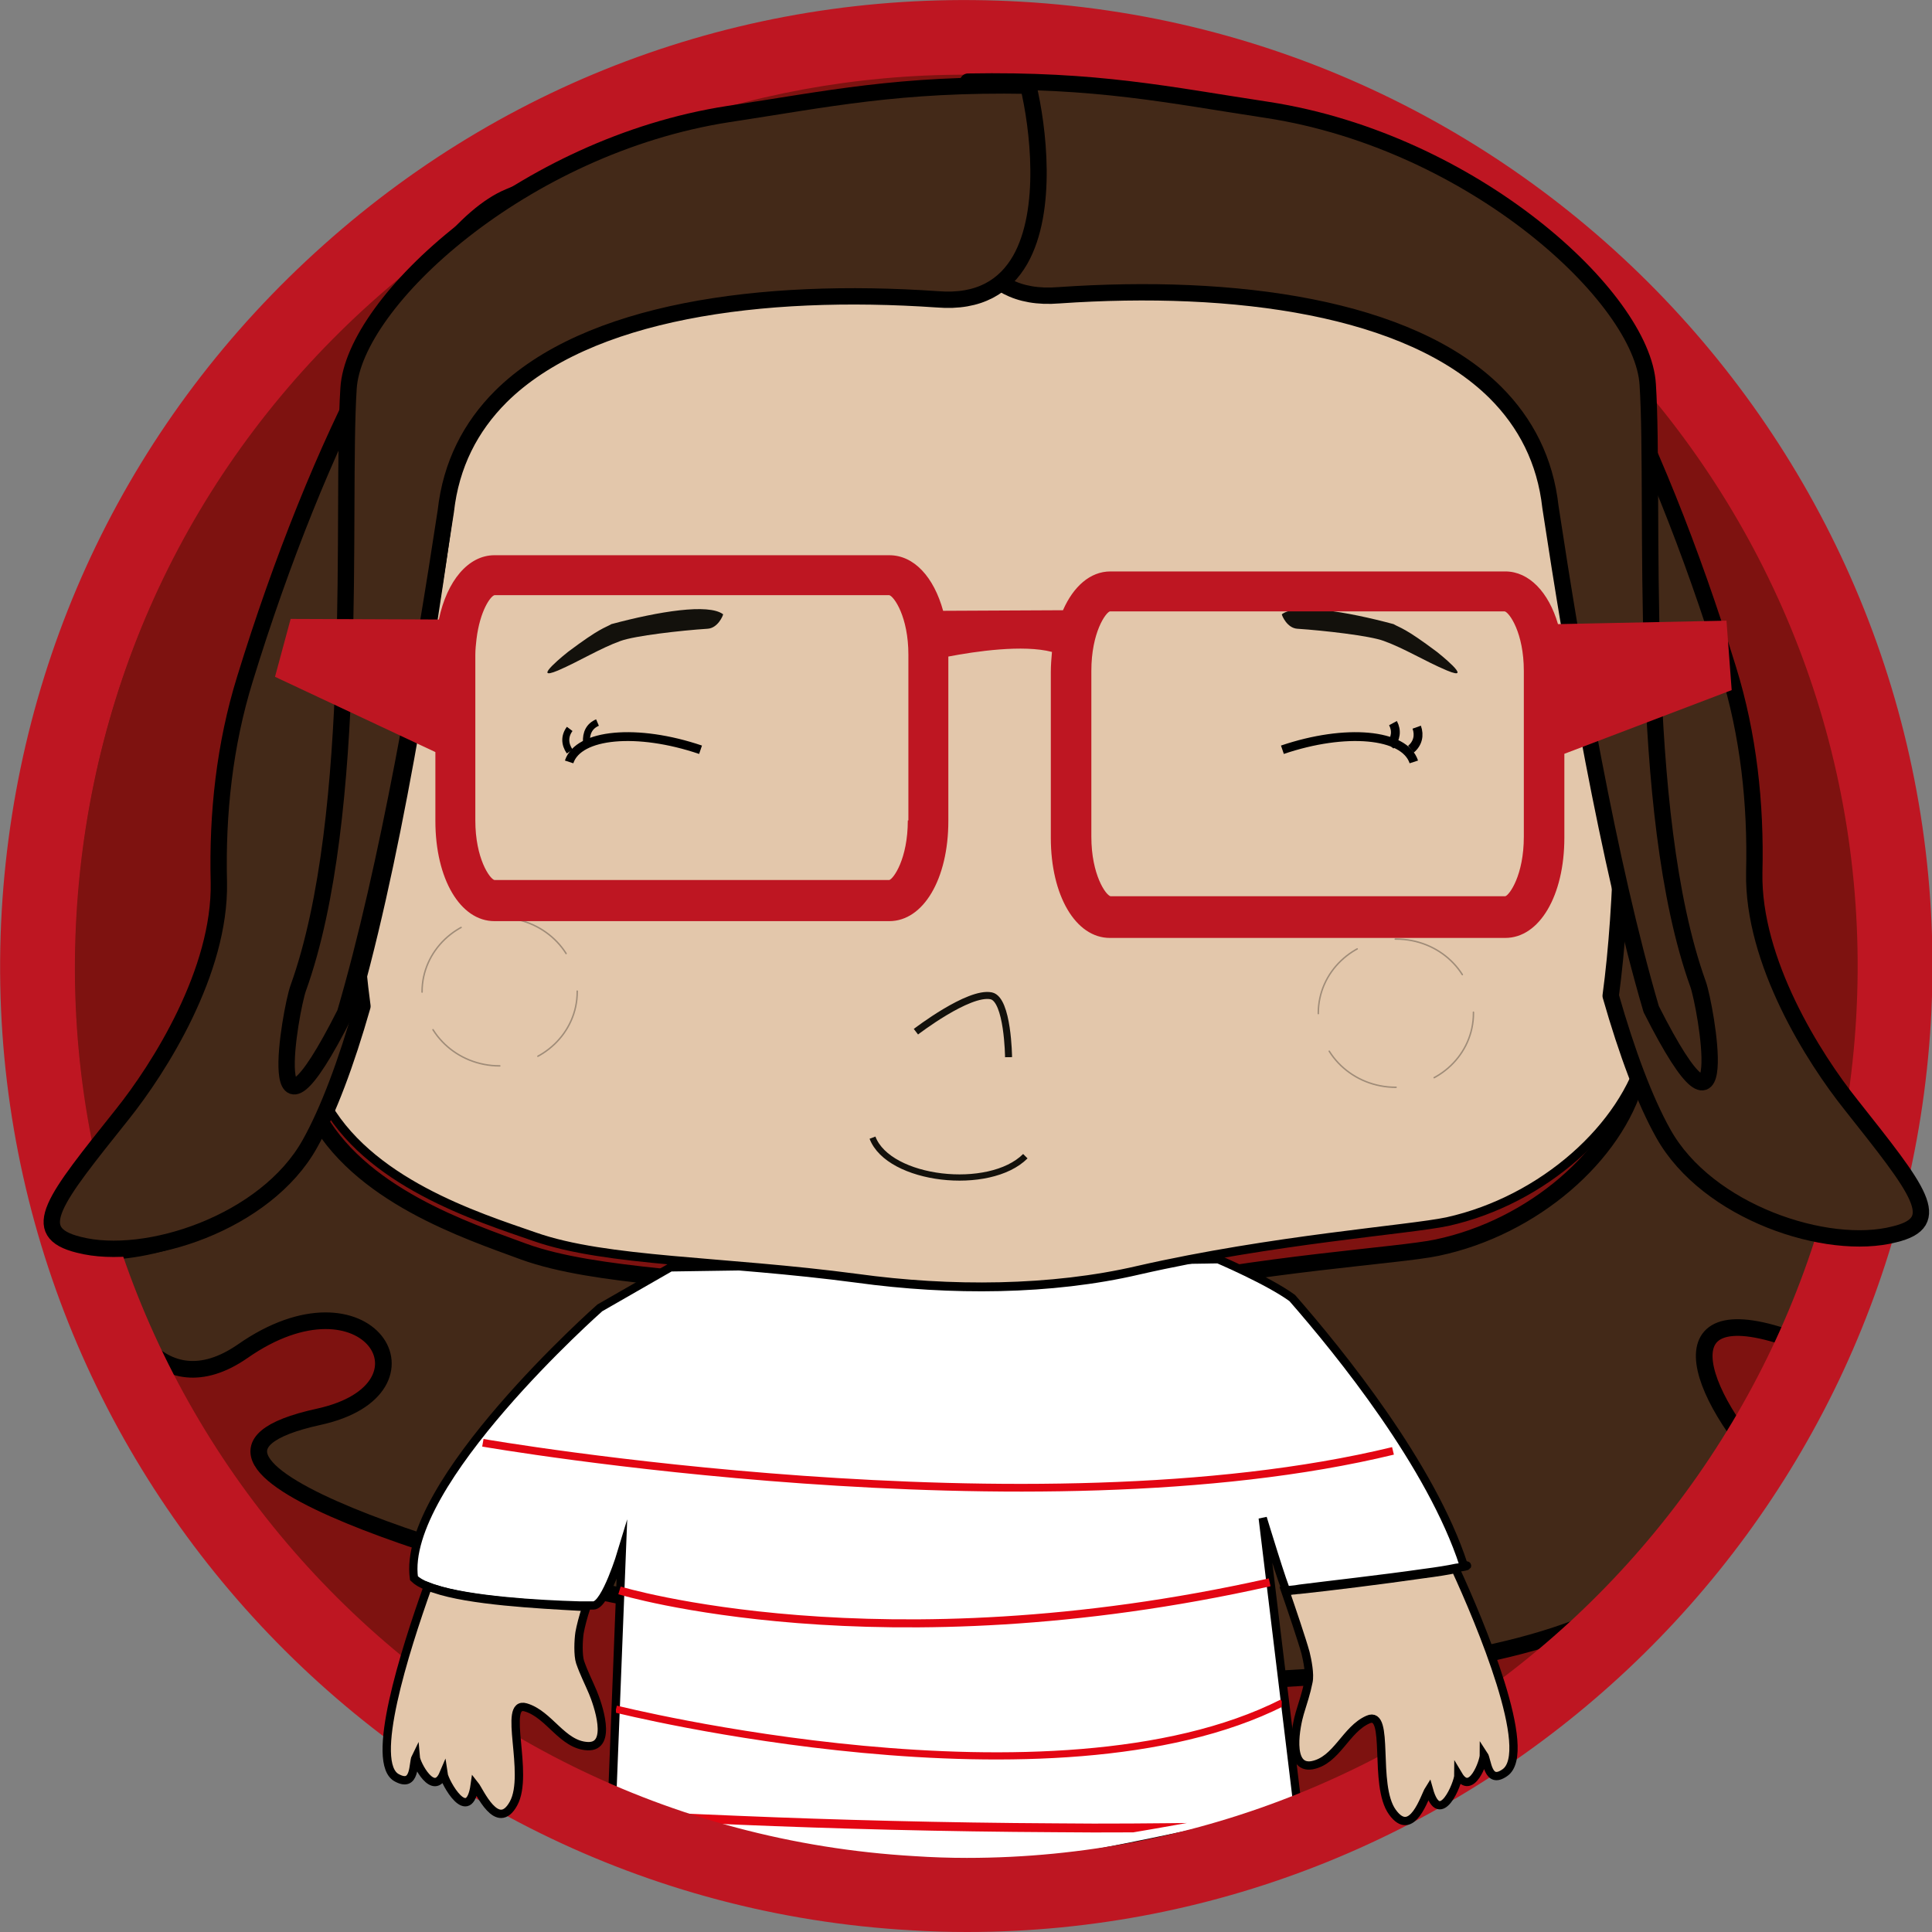 <?xml version="1.0" encoding="utf-8"?>
<!-- Generator: Adobe Illustrator 25.0.1, SVG Export Plug-In . SVG Version: 6.00 Build 0)  -->
<svg version="1.0" id="Camada_1" xmlns="http://www.w3.org/2000/svg" xmlns:xlink="http://www.w3.org/1999/xlink" x="0px" y="0px"
	 viewBox="0 0 333.7 333.7" style="enable-background:new 0 0 333.7 333.7;" xml:space="preserve">
<rect x="0" y="0" width="333.7" height="333.7" fill="#808080" stroke="none"/>
<style type="text/css">
	.st0{fill:#7E1210;}
	.st1{clip-path:url(#SVGID_2_);fill:#432918;stroke:#000000;stroke-width:2.877;stroke-miterlimit:10;}
	.st2{clip-path:url(#SVGID_2_);fill:#FFFFFF;stroke:#000000;stroke-width:1.43;stroke-linecap:round;stroke-miterlimit:10;}
	.st3{fill:#E3C7AB;stroke:#000000;stroke-width:1.528;stroke-linecap:round;stroke-miterlimit:10;}
	.st4{clip-path:url(#SVGID_4_);fill:none;stroke:#E30613;stroke-width:1.332;stroke-miterlimit:10;}
	.st5{clip-path:url(#SVGID_4_);fill:none;stroke:#E30613;stroke-width:1.386;stroke-miterlimit:10;}
	.st6{clip-path:url(#SVGID_4_);fill:none;stroke:#E30613;stroke-width:1.239;stroke-miterlimit:10;}
	.st7{clip-path:url(#SVGID_4_);fill:none;stroke:#E30613;stroke-width:1.532;stroke-miterlimit:10;}
	.st8{display:none;}
	.st9{display:inline;fill:#13110C;}
	.st10{display:inline;}
	.st11{fill:none;stroke:#000000;stroke-width:1.528;stroke-miterlimit:10;}
	.st12{display:inline;fill:none;stroke:#000000;stroke-width:1.528;stroke-miterlimit:10;}
	.st13{fill:none;stroke:#000000;stroke-width:1.21;stroke-miterlimit:10;}
	.st14{fill:none;stroke:#13110C;stroke-width:1.21;stroke-miterlimit:10;}
	.st15{fill:#13110C;}
	.st16{fill:none;stroke:#13110C;stroke-width:1.077;stroke-miterlimit:10;}
	.st17{opacity:0.3;}
	
		.st18{fill:none;stroke:#000000;stroke-width:0.25;stroke-linecap:round;stroke-linejoin:round;stroke-dasharray:13.7,6.85,13.7,6.85;}
	
		.st19{fill:none;stroke:#000000;stroke-width:0.25;stroke-linecap:round;stroke-linejoin:round;stroke-dasharray:13.701,6.851,13.701,6.851;}
	.st20{fill:#BE1622;}
	.st21{fill:#432918;stroke:#000000;stroke-width:2.824;stroke-linecap:round;stroke-linejoin:round;stroke-miterlimit:10;}
	.st22{fill:#E3C7AB;stroke:#000000;stroke-width:1.442;stroke-linecap:round;stroke-miterlimit:10;}
	.st23{fill:#E3C7AB;stroke:#000000;stroke-width:1.43;stroke-linecap:round;stroke-miterlimit:10;}
	.st24{fill:#DADADA;}
	.st25{fill:#D9D9D9;}
	.st26{fill:#DEDEDE;}
	.st27{fill:#D8D8D8;}
	.st28{fill:#DDDDDD;}
	.st29{fill:#E0E0E0;}
	.st30{fill:#DCDCDC;}
	.st31{fill:#DBDCDC;}
	.st32{fill:#D7D8D7;}
	.st33{fill:#9B9A9A;}
	.st34{fill:#979797;}
	.st35{fill:#959595;}
	.st36{fill:#9D9D9D;}
	.st37{fill:#A1A1A1;}
	.st38{fill:#9F9F9F;}
	.st39{fill:#A2A2A1;}
	.st40{fill:#9A9A9A;}
	.st41{fill:#999999;}
	.st42{fill:#8F8F8F;}
	.st43{fill:#A8A8A7;}
</style>
<ellipse transform="matrix(5.754920e-02 -0.998 0.998 5.754920e-02 -8.903 324.362)" class="st0" cx="167.3" cy="166.9" rx="155.2" ry="154.5"/>
<g>
	<defs>
		<circle id="SVGID_1_" cx="163.9" cy="160" r="162"/>
	</defs>
	<clipPath id="SVGID_2_">
		<use xlink:href="#SVGID_1_"  style="overflow:visible;"/>
	</clipPath>
	<path class="st1" d="M335.7,214.4c-0.5,0-1,0-1.5-0.1c-11.6,2.9-32.3-3.8-39.9-17.4c-3.2-5.7-6.2-14-9.1-23.8
		c-0.7,5-1.5,9.5-2.6,13.4c-3.6,13-17.7,25.5-34.4,29c-6.6,1.4-30.2,2.7-53.5,7.8c-15,3.3-32.5,3.2-48.5,0.8
		c-23.2-3.4-43.2-3.4-55.7-7.9c-9.7-3.6-28.8-9.8-36.2-24.3c-1,2.3-2,4.4-3,6.2c-6,10.8-20.2,17.3-31.7,18
		c-0.7,11.3,8,27.2,22.3,17.3c21.6-15.1,35,6.5,13.2,11.3c-36.6,8,33.8,27.3,50.4,30.6c15.9,3.1,11.4,7.2,35.8,11.3
		c24.4,4.1,101.7,8.8,135.9-7.5c34.2-16.3,36.3-14.9,24.5-29.6C290,234.5,289.3,219.9,322,237C331.2,241.8,346.4,221.3,335.7,214.4z
		"/>
	<path class="st2" d="M252.8,270.3c-5.6-17.2-21.3-36.6-29.6-46.1c-4.1-3-12.8-6.7-12.8-6.7l-94.6,1.4l-12.2,7
		c0,0-34.4,30.4-32.1,46.7c0.5,0.5,1.3,1,2.4,1.4c0.3,0.1,0.7,0.3,1.1,0.4c6.2,2,17.9,2.7,25,2.9c0.4,0,0.8,0,1.2,0
		c0.4,0,0.9,0,1.3,0c2.1,0,4.9-9.3,4.9-9.3l-1.8,46c0,0,41.6,10,56.8,9.8c15.4-0.1,61.8-11.2,61.8-11.2l-6.1-50.4
		c0,0,3.8,12.5,4.1,12.5c0.5-0.1,1.3-0.1,2.3-0.3c4.7-0.6,14.5-1.7,21.4-2.7c2.3-0.3,4.2-0.6,5.6-0.9
		C253.3,270.6,254,270.4,252.8,270.3z"/>
</g>
<path class="st3" d="M258.3,62.2c-15.1-14.7-45.2-18.4-75.6-15.9c-7.3,0.6-11.7-2.2-14.4-6.7c-3.7,5.6-9.2,9.4-17.4,8.9
	c-41.1-2.4-69.9,5.6-72.9,36.7c-0.7,4.9-1.4,10.1-2.2,15.4c-4.7,31.3-11.6,68.9-20,89.2c7.5,14.4,26.7,20.4,36.5,23.8
	c12.5,4.4,32.5,4.1,55.8,7.2c16,2.2,33.5,2.1,48.5-1.4c23.2-5.3,46.8-7,53.4-8.4c16.6-3.7,30.6-16.4,34-29.4c1-3.9,1.8-8.4,2.4-13.4
	c-7.7-25.2-14.2-60.2-18.5-86.5C267.1,73.8,263.6,67.3,258.3,62.2z"/>
<g>
	<defs>
		<path id="SVGID_3_" d="M103.6,225.2c0,0-34.4,30.4-32.1,46.7c4.7,4.8,34.3,4.9,34.3,4.9l1.1,35c-2.3-0.2,28.5,8.6,47.5,9.4
			c16.9,0.7,66.8-9.4,66.8-9.4l0.4-37.5c0,0,36.7-4.2,31.1-4.7c-7.8-23.9-32.9-47.9-32.9-47.9l-104.1-3.5L103.6,225.2z"/>
	</defs>
	<clipPath id="SVGID_4_">
		<use xlink:href="#SVGID_3_"  style="overflow:visible;"/>
	</clipPath>
	<path class="st4" d="M83.4,249.2c0,0,94.9,16.5,157.2,1.4"/>
	<path class="st5" d="M107,274.7c0,0,44.9,13.7,112.3-1.4"/>
	<path class="st6" d="M106.4,295.2c0,0,75.5,18.9,115.1-1.1"/>
	<path class="st7" d="M62.9,310.6c0,0,27.1,2.3,64.6,3.8c16.7,0.7,35.5,1.2,54.9,1.3c8.6,0.1,17.3,0,26.1-0.1
		c16.4-0.2,31.9-0.8,46.6-1.8c16.8-1.2,32.6-2.9,46.4-5.5"/>
	<path class="st7" d="M208.5,315.6"/>
</g>
<g>
	<g id="tata_olhos_abertos_3_" class="st8">
		<path class="st9" d="M222.1,132.5c0-3.6,3.1-6.6,6.9-6.6c3.8,0,6.9,2.9,6.9,6.6c0,3.6-3.1,6.6-6.9,6.6
			C225.2,139,222.1,136.1,222.1,132.5z"/>
		<g class="st10">
			<path class="st11" d="M100.4,128.4c-1.5,0.3-2.8-0.2-3.5-1.5"/>
			<path class="st11" d="M99,131.8c-1.4,0.5-2.8,0.2-3.7-1"/>
		</g>
		<path class="st12" d="M234.2,129.4c1.5,0.3,2.8-0.2,3.5-1.5"/>
		<path class="st12" d="M235.5,132.8c1.4,0.5,2.8,0.2,3.7-1"/>
		<path class="st9" d="M98.4,132.5c0-3.6,3.1-6.6,6.9-6.6c3.8,0,6.9,2.9,6.9,6.6c0,3.6-3.1,6.6-6.9,6.6
			C101.5,139,98.4,136.1,98.4,132.5z"/>
	</g>
	<g id="tata_olhos_fechados_3_">
		<path class="st11" d="M98.3,131.6c1.6-4.9,11.8-5.8,22.7-2.1"/>
		<g>
			<path class="st11" d="M244.2,131.6c-1.6-4.9-11.8-5.8-22.7-2.1"/>
			<g>
				<path class="st11" d="M240.1,128.8c1-1.2,1.2-2.6,0.5-3.9"/>
				<path class="st11" d="M243.7,129.4c1.2-1,1.5-2.4,1-3.8"/>
			</g>
		</g>
		<g>
			<path class="st13" d="M101.3,128.2c-0.1-1.6,0.5-2.8,1.9-3.4"/>
			<path class="st13" d="M98.4,129.8c-0.9-1.3-0.9-2.7,0-3.9"/>
		</g>
	</g>
	<path class="st14" d="M158.2,178.2c0,0,9.1-7,13-6.2c2.9,0.6,3,10.6,3,10.6"/>
	<path id="sobramc_d_6_" class="st15" d="M239,110.7c3.6,1.3,7.1,3.5,10.9,5.1c5,2.1-1.7-3.2-1.7-3.2c-5.6-4.2-6.3-4.1-7.5-4.8
		c-8.2-2.2-16.8-3.6-19.3-1.7c0,0.2,0.9,2.4,2.7,2.5C228.6,108.9,236.6,109.8,239,110.7z"/>
	<path id="sobramc_d_5_" class="st15" d="M107.2,110.7c-3.6,1.3-7.1,3.5-10.8,5.1c-5,2.1,1.7-3.2,1.7-3.2c5.6-4.2,6.3-4.1,7.5-4.8
		c8.2-2.2,16.8-3.6,19.3-1.7c0,0.2-0.9,2.4-2.7,2.5C117.6,108.9,109.7,109.8,107.2,110.7z"/>
	<path class="st16" d="M150.7,196.5c2.8,7.4,20.2,9.4,26.4,3.2"/>
	<g>
		<g class="st17">
			<path class="st18" d="M254.5,175c0,7.1-6,12.8-13.4,12.8c-7.4,0-13.4-5.7-13.4-12.8c0-7.1,6-12.8,13.4-12.8
				C248.6,162.2,254.5,167.9,254.5,175z"/>
		</g>
		<g class="st17">
			<ellipse class="st19" cx="86.3" cy="171.3" rx="13.4" ry="12.8"/>
		</g>
	</g>
</g>
<g>
	<path class="st20" d="M167,333.7c-3.2,0-6.5-0.1-9.7-0.3C65.4,328.2-5,249.1,0.3,157.3c2.6-44.5,22.3-85.3,55.6-115
		C89.1,12.6,132-2.3,176.5,0.3c91.9,5.3,162.3,84.3,157,176.2C328.3,265.1,254.6,333.7,167,333.7z M166.7,12.9
		c-37.8,0-73.8,13.7-102.2,39c-30.7,27.4-48.9,65-51.3,106.1C8.2,242.8,73.2,315.7,158,320.6c3,0.2,6,0.3,9,0.3
		c80.9,0,148.9-63.4,153.6-145.1C325.5,91,260.5,18,175.7,13.1C172.7,13,169.7,12.9,166.7,12.9z"/>
</g>
<g>
	<path class="st21" d="M319.7,190.8c-6.4-8-17-24.7-16.7-40.1c0.3-11.9-1-23.8-4.5-35.1c-12.6-41-31-77.2-45.6-83.3
		C211.2,14.7,276.7,49,277.6,64c1.4,22.7,5,75.5,0.6,108c0,0,0,0,0,0c2.8,9.8,5.9,18.1,9.1,23.8c7.6,13.6,28.3,20.4,39.9,17.4
		C336,211.1,331.4,205.6,319.7,190.8z"/>
	<path class="st21" d="M284.6,66.4c-0.9-15-30.1-41.9-65.6-47.4c-17.2-2.6-29.4-5.3-51.8-4.9c-1.7,7.1-3.5,21.5,1.4,30.1
		c2.6,4.5,7,7.4,14.3,6.8c30.4-2.1,60.5,2,75.4,16.8c5.2,5.2,8.6,11.7,9.5,19.8c4,26.3,10,61.5,17.4,86.7c0,0,0,0,0,0
		c14.7,29.1,9.4-0.7,8.1-4.3C282.5,140,285.9,86.7,284.6,66.4z"/>
	<path class="st21" d="M21.1,192.5c6.4-8,17-24.7,16.7-40.1c-0.3-11.9,1-23.8,4.5-35.1c12.6-41,31-77.2,45.6-83.3
		c41.7-17.5-23.8,16.8-24.7,31.8c-1.4,22.7-5,75.5-0.6,108c0,0,0,0,0,0c-2.8,9.8-5.9,18.1-9.1,23.8c-7.6,13.6-28.3,20.4-39.9,17.4
		C4.7,212.8,9.3,207.3,21.1,192.5z"/>
	<path class="st21" d="M60.2,67.1c0.9-15,30.1-41.9,65.6-47.4c17.2-2.6,29.4-5.3,51.8-4.9c1.7,7.1,3.5,21.5-1.4,30.1
		c-2.6,4.5-7,7.4-14.3,6.8c-30.4-2.1-60.5,2-75.4,16.8c-5.2,5.2-8.6,11.7-9.5,19.8c-4,26.3-10,61.5-17.4,86.7c0,0,0,0,0,0
		c-14.7,29.1-9.4-0.7-8.1-4.3C62.3,140.7,58.9,87.4,60.2,67.1z"/>
	<path class="st20" d="M299.1,119.2l-0.9-12l-29.1,0.6c-1.6-5.5-5-9.1-9.1-9.1h-68.2c-3.5,0-6.4,2.6-8.2,6.7l-20.7,0.1
		c-1.6-5.8-5-9.6-9.3-9.6H85.4c-4.5,0-8.2,4.4-9.6,11.1l-25.6-0.1l-2.7,10l27.7,13v11.9c0,10,4.3,17.3,10.2,17.3h68.2
		c5.9,0,10.2-7.3,10.2-17.3v-28.4c4.7-0.9,12.9-2.1,17.9-0.8c-0.1,1.1-0.2,2.3-0.2,3.5v28.6c0,10,4.3,17.3,10.2,17.3H260
		c5.9,0,10.2-7.3,10.2-17.3v-14.5L299.1,119.2z M156.8,141.7c0,6.7-2.5,10.1-3.2,10.3l-68.2,0c-0.8-0.2-3.3-3.7-3.3-10.3v-28.6
		c0-0.9,0.1-1.8,0.2-2.7c0.6-4.9,2.4-7.4,3.1-7.6l68.2,0c0.8,0.2,3.3,3.7,3.3,10.3V141.7z M263.2,144.5c0,6.7-2.5,10.1-3.2,10.3
		l-68.2,0c-0.8-0.2-3.3-3.7-3.3-10.3v-28.6c0-6.7,2.5-10.1,3.2-10.3l68.2,0c0.8,0.2,3.3,3.7,3.3,10.3V144.5z"/>
</g>
<path class="st22" d="M75,274.4c-0.4-0.1-0.8-0.3-1.1-0.4c-4,11.2-10.2,30.7-5.3,33.1c3.2,1.7,2.7-2.6,3.2-3.6
	c0.1,1.2,3.1,6.9,4.8,2.9c0.2,1.4,4.4,9,5.4,1.9c0.8,1,3.9,8.3,6.7,3.2c2.8-5.1-2-17.8,2.1-16.6c4.1,1.2,6.3,6.5,10.7,6.7
	c4.4,0.2,1.7-7.4,0.9-9.3c-0.8-1.9-1.5-3.2-2.2-5.2c-0.4-1.2-0.3-3.8-0.1-5.1c0.2-1.1,0.6-2.7,1.2-4.5c-0.4,0-0.8,0-1.2,0
	C92.9,277.1,81.1,276.5,75,274.4z"/>
<path class="st23" d="M251.4,271c-1.3,0.3-3.3,0.6-5.6,0.9c-6.9,1-16.6,2.2-21.4,2.7c-0.4,0-0.7,0.1-1.1,0.1c-0.5,0.1-1,0.1-1.3,0.1
	c1.1,3.2,2.9,8.5,3.5,10.7c0.3,1.2,0.8,3.7,0.5,5c-0.4,2-0.9,3.4-1.5,5.4c-0.6,2-2.2,9.7,2.1,9c4.3-0.8,5.8-6.2,9.7-7.9
	c3.9-1.7,0.8,11.3,4.2,16c3.4,4.7,5.6-2.8,6.3-3.9c1.9,6.8,5.1-1.2,5.1-2.5c2.2,3.7,4.4-2.3,4.4-3.5c0.6,0.9,0.6,5.2,3.6,3.1
	C265.1,302.7,255.6,280.1,251.4,271z"/>
<g>
	<path class="st24" d="M1235.7,227.6c0,24,0,48,0,72c-1.5,2.1-3.5,1.5-5.3,1.5c-41,0-82-0.7-123,0.2c-54.2,1.2-108.3-0.1-162.5,1
		c-33.4,0.7-66.7,0-100.1,0.9c-62.5,1.8-124.9,0.3-187.4,1c-5,0.1-10.1-0.6-15.1,0.7c-1.2,0.3-2.5,0-3.5-1.3c0-24.3,0-48.6,0-73
		c1.5-2,3.5-1.5,5.3-1.5c16,0,31.9,0,47.9,0c0.7,0,1.4,0,2.1,0c3.5,0,7,0,10.6,0c33.3,0,66.6,0,100,0c18.1,0,36.2,0.2,54.3-0.2
		c10-0.2,20,0.9,30-0.6c5.3-0.8,10.8-0.3,16.3-0.3c32.7,0,65.4-0.2,98.1,0.1c10.8,0.1,21.6-1.2,32.4-1.2c39.2,0.2,78.5,0.2,117.7,0
		c10.2-0.1,20.3-1.1,30.5-0.9c15.6,0.2,31.3,0,46.9,0C1232.5,226.1,1234.4,225.6,1235.7,227.6z"/>
	<path class="st25" d="M638.9,376.5c0-23.7,0-47.3,0-71c3.4-2.1,7.1-1.4,10.6-1.4c56.8-0.3,113.6,0.5,170.4-0.4
		c34.3-0.6,68.6,0.2,102.8-0.9c46.1-1.4,92.2,0,138.2-1c11.4-0.2,22.8-0.2,34.2-0.6c20.4-0.8,40.7-0.2,61.1-0.2
		c24.9,0,49.7,0,74.6,0c1.7,0,3.5-0.5,4.9,1.5c0,23.7,0,47.3,0,71c-1.8,2.2-4,1.5-6.1,1.5c-67.1,0.1-134.2-0.4-201.4,0.2
		c-37.4,0.4-74.7,0.1-112.1,1c-33.8,0.8-67.7,0.4-101.5,0.9c-6.5,0.1-13.1,0.7-19.6,0.7c-12.8,0-25.5,0.2-38.3,0.2
		c-19.3,0-38.5-0.1-57.8,0c-13.9,0.1-27.7,0-41.6,0c-4.9,0-9.8,1.8-14.8,0.2C641.3,377.9,639.9,377.9,638.9,376.5z"/>
	<path class="st26" d="M638.9,79.7c0-23.3,0-46.6,0-70c1.1-1.7,2.7-1.5,4.2-1.5c12.4,0.1,24.8-0.1,37.2-0.2
		c6.8-0.1,13.6-0.2,20.4-0.3c11-0.2,22-0.3,33,0c10,0.3,20.1-0.7,30.1-0.4c13.7,0.5,27.5,0.1,41.2,0.1c19.9-0.1,39.7-0.1,59.6-0.2
		c42.7-0.1,85.5,0,128.2,0c19,0,38,0,57,0c6-0.4,12,0.8,18-0.7c0.7-0.2,1.4-0.3,2.1-0.3c25.5,2.1,51.1,0.5,76.6,0.9
		c7,0.1,14.1,0.7,21-0.2c9.8-1.2,19.5-0.4,29.3-0.6c11.5-0.2,23-0.2,34.6-0.1c1.6,0,3.3-0.4,4.5,1.5c0,23.3,0,46.6,0,70
		c-1,1.5-2.4,1.5-3.8,1.5c-10.4,0.4-20.9,0.3-31.3,0.5c-37,0.8-74,0.3-111,0.5c-7.4,0-14.9,0.1-22.3-0.1c-3.9-0.1-7.6,1.5-11.5,1
		c-3-0.9-6-1.6-9-0.2c-0.7,0.1-1.4,0.2-2.1,0.2c-102.5,0-205,0-307.5,0.1c-12.4,0-24.8,0.1-37.2,0.2c-16.2,0.2-32.5,0.5-48.7,0.2
		c-1.9,0-3.7,0.2-5.6,0.4C643.3,82.4,640.8,82.6,638.9,79.7z"/>
	<path class="st27" d="M1235.7,375.5c0,23.7,0,47.3,0,71c-1.4,2-3.2,1.5-4.9,1.5c-28.2,0-56.4,0-84.6,0c-16.6,0-33.3-0.5-49.9,0.1
		c-49.6,1.7-99.2,0.4-148.8,1c-8.5,0.1-17.1-0.5-25.6,0.1c-12.6,0.9-25.3,0.5-37.9,0.8c-2.4,0-4.7,0-7.1,0c-4.3,0-8.5,0-12.8,0
		c-15.1-0.1-30.3-0.5-45.4,0.2c-39,1.7-77.9,0-116.8,1c-19.3,0.5-38.7,0.8-58,0.8c-1.7,0-3.5,0.5-4.9-1.5c0-23.3,0-46.6,0-70
		c1.3-1.9,3.1-2.7,4.8-2.2c3.6,1,7.1,0,10.7-0.2c8.7-0.5,17.4,0.1,26,0c5.6,0,11.2-0.1,16.7-0.1c27.1-0.1,54.2,0.4,81.3-0.1
		c36.6-0.7,73.2-0.8,109.8-1c5.6,0,11.3-0.5,17-0.7c15.7-0.5,31.5-0.1,47.2-0.2c13.3-0.1,26.6,0,39.9-0.3
		c64.6-1.3,129.2-0.3,193.8-0.7c10.3-0.1,20.5-0.3,30.8-0.2c5.1,0.1,10.2-0.7,15.2-0.2C1233.4,374.7,1234.7,374.3,1235.7,375.5z"/>
	<path class="st28" d="M638.9,153.6c0-23.3,0-46.6,0-70c4-2.9,8.5-1.8,12.7-1.9c12-0.4,24-0.5,36-0.4c9.8,0.1,19.6-0.7,29.4-0.1
		c5.1,0.3,10.2-0.1,15.2-0.1c105.1,0,210.3,0,315.4,0c38.7-1.7,77.5-0.8,116.2-1c18.2-0.1,36.4-0.6,54.6-0.5c4.3,0,8.7-0.8,13-0.5
		c1.5,0.1,3-0.2,4.2,1.5c0,23.3,0,46.6,0,70c-1.3,1.8-3.1,2.1-4.8,1.9c-9.3-0.9-18.6,0.6-27.9,0.6c-21.5,0-43-0.3-64.5,0.1
		c-12.8,0.2-25.5,0.2-38.3,0.3c-12.3,0-24.6-0.3-36.8-0.1c-17.1,0.2-34.2,0.7-51.3,0.7c-41.9,0-83.8,0-125.7,0
		c-11.4,0-22.7,0.9-34,0.9c-69.4,0.2-138.8,0.1-208.2,0.1C642.4,155.1,640.4,155.8,638.9,153.6z"/>
	<path class="st29" d="M638.9,6.7c0-13.7,0-27.3,0-41c197.8,0,395.7,0,593.5-0.1c2.8,0,3.5,0.8,3.4,4.6c-0.2,11.5-0.1,23-0.1,34.5
		c-1.4,2-3.2,1.5-4.9,1.5c-17.3,0-34.5,0.1-51.8,0c-52.8,0-105.6,0-158.4,0c-1.7,0-3.5-0.2-5.2,0.6c-5,1-10.1,0.4-15.1,0.4
		c-4.6-0.4-9.2,0.1-13.7,0.1c-33.4,0-66.8,0-100.2,0c-22.8,0-45.7-0.1-68.5,0c-16.1,0.1-32.2,0.4-48.3,0.3
		c-16.5-0.1-33,0.5-49.5,0.2c-9.5-0.2-19,0.6-28.4,0.3c-10.8-0.3-21.5,0.3-32.3,0c-5.4-0.1-10.9,0.2-16.4,0.2
		C641.6,8.2,640,8.4,638.9,6.7z"/>
	<path class="st24" d="M1235.7,154.6c0,1,0,2,0,3c-1.6,3.5-3.8,4.6-6.7,3.1c-1.2-0.6-2.4-0.6-3.6-1c-1.4-0.5-2.1-0.5-2.6,1.9
		c-1.1,5-3.4,5.4-6.1,1.4c-0.4-0.6-0.7-1.5-1.4-1.2c-0.7,0.3-0.8,1.2-0.9,2c-0.3,2,0.3,4.8-1.9,5.2c-2.2,0.4-3.3-1.8-4.2-4.1
		c-1.5-3.7-3.6-5.8-7-4.3c-1.6,0.7-3.2,0-5.1-0.5c1.2,1.6,3.1,2.4,2.2,4.9c-0.5,1.6-1.7,1.6-2.9,1.6c-4.4-0.2-4.4-0.2-3.1,6.3
		c0.4-3.5,1.8-5.4,4.3-5.4c1.4,0,2.1-0.7,2.7-2.6c1-2.9,3.2-3.3,4.8-1c3,4,3.5,9.5,3.9,14.7c0.3,3.9-6.4,8.5-9,6.3
		c-3.1-2.7-5.9,1.3-8.9,0.2c-0.3-0.1-0.7,0.9-0.5,1.6c0.2,0.8,0.8,1,1.2,0.7c3-2.5,5.5,0,8.1,1.4c3.9,2.1,8.1,1.7,12.1,2.5
		c1.7,0.3,3.5,0.4,5,1.5c1.3,0.9,2.2,2.4,1.9,4.4c-0.3,1.9-1.5,2.5-2.8,2.8c-2.1,0.4-4-0.1-5.6-2c-1.1-1.3-2.4-2.4-3.6-0.8
		c-1.5,1.9,0,3.3,0.8,4.6c1.5,2.6,1.4,5-1.1,5.7c-2.3,0.7-4.1,2.1-6.1,3.4c-1.2,0.9-2.7,1.1-3.9-0.3c-1.2-1.4-0.9-3-0.1-4.5
		c0.9-1.8-0.1-2.7-1-3.8c1,5.8-2.4,11.3-8.6,14.5c0.7-0.5,1.9-1.2,3.1-1.3c1.7-0.1,2.1-2,3.1-3.2c0.5-0.6,1.1-0.4,1.8-0.2
		c5.6,2,9.8-1.2,13.4-6.6c1-1.5,1.7-3.3,3.6-2.7c1.6,0.5,2.1,2.2,2.1,4.2c0,0.7,0,1.4,0.3,1.9c0.9,1.7,2.3,2.7,3.7,3.2
		c3.2,1.1,5.1,6.8,9.3,4.3c1.4-0.9,3.1-1.3,4.6-1.9c1.6-0.7,3.2-1,4.5,0.8c0,3,0,6,0,9c-1.3,1.9-2.9,1.5-4.5,1.5
		c-11.2,0-22.4,0-33.5,0c-9.4,0-18.8-0.2-28.2,0.2c-41,1.7-81.9,0.2-122.9,0.9c-7.8,0.1-15.6-1-23.3,0.1
		c-11.5,1.6-23.1,0.5-34.6,0.7c-2-0.9-1.7-1.9-0.5-3.8c2.6-3.9,2.6-9,0-11.3c-1.3-1.1-2.7-2.7-4.4-1.1c-1.7,1.5-2.8,3.4-2.2,6.3
		c-0.1-4.1,1.2-6.5,3.8-6.5c2.6,0,4.7,3.2,4.7,6.9c0,3.9-2.4,5.9-3.8,8.7c-0.9,0.7-1.7,0.7-2.7,0.3c-3.2-2.1-6-4.7-6.4-10.1
		c-0.7-7.5,3-12.5,8.7-11.5c1.4,0.3,3,0,3.6,0.8c-2.9-1.2-6.3-2.5-9.8,1.1c-2.8,2.9-2.9,6.7-2.6,10.8c0.2,2.5,1.4,4.3,2.6,5.8
		c1.2,1.5,1.1,2.4-0.3,3.3c-7.2,0.7-14.4,0.2-21.6,0.2c-20.3,0.1-40.5-0.1-60.8,0.1c-7.5,0.1-15,1.1-22.6,0.9
		c-11.5-0.3-23.1,0.3-34.6,0c-0.9,0-1.7-0.3-2.5-0.6c-0.6,0-1-2.6-1.8-0.2c-2,1.4-4.2,0.8-6.2,0.8c-39-0.1-78-0.1-117,0.1
		c-8,0-16.1-0.9-24.1,0.3c-15.4,0.1-30.8,0.2-46.2,0.1c-1.1,0-2.2,0.1-3.2-1c0-0.3,0-0.7,0-1c2.5-5.2,7-6,10.6-8.7
		c1.3-1,2.7,0.2,3.8,1.3c2.1,2,4,1.8,6.1-0.3c3.5-3.4,5.1-2.6,6.4,2.8c0.3,1.2,0.6,2.3,1.6,2.3c1.7-0.1,3-1.4,4.1-3.2
		c0.8-1.3-0.2-2.1-0.8-2.9c-0.2-0.2-0.4-0.4-0.6-0.7c-1.4-1.7-2.1-3.6-0.5-5.5c1.4-1.7,2.8-0.8,3.9,0.9c2.2,3.3,4.7,5.7,8.1,6.5
		c3.5,0.8,6.9,1.2,10.2-0.6c2.2-1.2,4.1-1.3,5.8,1.2c0.9,1.2,2,2.3,3.3,2.1c5.5-0.6,11.2,0.9,16.6-2.6c-3.7-2.6-7.4-4.8-11.5-5.9
		c-3.5-1-4.3-2.6-3.9-7.4c0.1-1.2,0.3-2.3,0.4-3.5c0.2-2.4,0.6-4.7,2.5-5.7c2.1-1,3.9-0.3,5.4,1.9c0.7,1,1.3,2.2,2.5,1.8
		c1.4-0.4,1-2.1,1-3.3c0-2.5,0.5-4.7,2.5-5.5c1.6-0.6,3.1-0.2,4,1.6c1.2,2.5,1.8,5.2,0.7,8c-0.5,1.4-1.5,2.2-2.3,3.2
		c-2.6,2.9-3.1,5.4-1.6,7.4c1.6,2.1,5.5,1.9,7.2-0.6c1.2-1.9,2.2-4,3.4-5.9c1.1-1.7,1.5-4.5,3.9-2.2c2.6,2.5,3.5,5.4,2.3,8.4
		c-0.4,0.9-1.5,1.3-1.1,3.4c1.8-2.6,3.9-3.5,6.4-3.4c4.1,0.2,4.4,0.6,2.7,5.7c0.7,1,1.6,0.8,2.4,0.6c3.2-0.9,6.4-2,8.4,3.1
		c0.3,0.8,1.5,1,2.1,0.6c3.6-2.5,7.6-1.3,11.3-1.5c2.6-0.2,4.7-1.6,6.8-3.4c1.9-1.6,4.3-4,5.2,1.7c0.2,1.4,8.2,3.2,9.2,2
		c2.6-3,5.1-3.8,8.1-1.1c1.1,1,2.6,0.8,4,0.3c0.5-1.9-1-2.5-1.3-3.9c-0.4-1.6-0.3-3,0.6-4.1c1.1-1.3,2.4-1.2,3.4,0.2
		c1.4,1.9,2.8,4,3.1,6.7c0.3,2.8,1.6,3.5,3.4,3.5c2.7,0.1,5.4,0.1,8-1.8c2.5-1.8,5.3-1.2,8.1-0.9c4.4,0.4,8.9,1.5,12.9-2.6
		c1.7-1.7,3.8-1.1,5.6,0.3c2.9,2.2,5.8,4,9,0.8c0.4-0.4,1.1-0.7,1.4-0.3c2.3,3.6,5.5,0.1,8.1,1.7c1.6,1,3-1.1,3.9-3
		c0.9-1.7,0.1-3.2-0.7-4.5c-1.9-3-3.3-6.6-6.5-7.8c-1.6-0.6-3.3-2.2-3.3-4.9c0-2.4,1.6-3.2,3.1-3.7c2-0.6,4.2-0.8,5.3,2
		c1,2.4,1.8,4.1,4.2,3.4c1.5-0.4,2.4,0.8,2.2,2.9c-0.6,5.4,2.2,10.2,1.7,15.7c-0.2,1.9,1.5,1.4,2.3,1.3c2.9-0.3,5.4-2.3,8.1-2.9
		c0.2-2.1-1-1.8-1.7-2.2c-2.8-1.7-3.1-3.9-0.8-6.7c0.5-0.7,1.2-1.2,1.8-1.7c2-1.9,4.7-3.5,0.9-7c-1.3-1.2-0.8-3.3-0.2-5.1
		c1.1-2.8,2-5.7,1.8-9c-0.1-1.9,0.7-3.2,2.1-3.5c1.4-0.4,2.6,0.5,2.8,2.4c0.4,3.5,3.1,4.1,4.2,6.7c1.5,3.6,5.4,4.9,5.5,10.1
		c0,1.1,1.8,0.8,2.6,1.4c2.3,1.8,5.8,0.1,7,5.7c0.8,3.9,6.8,3.7,8.9,0.1c1.1-2,3.3-3.2,0.8-7c-2.1-3,1.3-4.1,2.9-5
		c-1.9-2-3.8-4-5.9-5.8c-2-1.8-3.1-0.9-4.3,1.2c-1.1,1.9-1.9,3.9-2.6,6.1c-0.5,1.5-1,3-2.2,4c-0.8,0.6-1.6,1.1-2.5,0.4
		c-0.9-0.8-0.9-2-0.4-3.1c0.9-2.4,1-4.7,0.3-7.2c-0.2-0.6-0.3-1.4,0-2c2-4.3,4.4-8.2,6.3-12.8c0.7-1.8,2.3-0.5,3,1
		c1.6,3.3,4,3.8,6.7,4.4c4.1,0.9,8.3,2.2,10.2,8.5c0.7,2.3,2.1,2.8,3.9,1.1c5.9-5.5,12.5-5.3,19.2-3.2c0.9,0.3,1.2,0.2,2.1-0.7
		c2.3-2.6,4.9-4.5,8.1-3.2c1.8,0.7,2.7-0.5,3.6-2.4c0.9-2.1-0.2-2.5-1.1-3.3c-1.1-0.9-1.1-2.5-1-4c0.1-1.6-0.4-2.8-1.2-4
		c-3.2-4.6-2.8-6.4,1.7-8.9c-2.8,0-5.2,1.7-7.8,2.9c-1.8,0.9-3.9,2.1-4.1-2.8c-0.1-3.6-2-0.2-3-0.8c2.9,2.6,4.7,7.6,9,6.4
		c0.9-0.2,1.5,1,1.7,2.3c0.2,2.3-0.8,3.3-2.4,3.9c0.5,0.5,1.1,0.2,1.6,0.4c2.1,0.7,4.1,1.8,3.6,5.2c-0.5,3.2-2.5,3.9-4.7,3.1
		c-1.6-0.6-3.1-0.5-4.6,0.6c-2.2,1.5-3.3,0.4-3.5-3.2c-0.4-7.7-1.7-9.7-7.4-11c-3.3-0.8-6.3-3.2-9.2-4.9c-3.1-1.8-6-2.9-9.2-2.8
		c-6.1,0.2-12.4,0.4-18.1-1.3c-4.5-1.3-8.5-0.1-12.7-0.6c-0.8-0.1-1.6-0.1-2.2,0.3c-4.4,3-9.1,1.5-13.7,2.1
		c-0.6,0.1-1.3,0.1-1.8-0.2c-5.5-3.7-11.2-2-16.9-1.8c-6.9,0.2-13.9-0.2-20.8-1.9c-2.6-0.6-2.9-2-1.3-4.6c10-1.1,20-0.5,30-0.8
		c3.8-0.1,7.7-0.4,11.5-0.4c46.6,0,93.2-0.1,139.9,0c9.3,0,18.6-0.7,28-0.5c14.6,0.2,29.3,0.2,43.9-0.1c11.1-0.2,22.3-0.1,33.4-0.3
		c28-0.4,55.9,0,83.9-0.3c7.7-0.1,15.3-1,23-0.4C1232.4,152.8,1234.3,152.6,1235.7,154.6z"/>
	<path class="st30" d="M835.9,156.6c2.6,3.7,6.3,2.8,9.4,2.8c6.4-0.1,12.8,3.2,19.1-0.6c3.4,3.4,8.2-2.6,11.3,3.3
		c0.5,1,2.1,1,2.8,0.2c1.9-1.9,3.5-1,5.1,0.3c1.1,0.9,1.9,0.2,3-0.3c2.9-1.3,5.6-4.7,9-1.5c0.9,0.8,1.9-0.4,2.6-1.3
		c1.8-2.4,3.4-2.2,5.2,0.1c1.4,1.8,3,2.7,5,0.7c1.7-1.7,2.8,1.4,4.5,1.4c5.6,0,11.1,0.2,16.7,0.3c0.5,0,1.2-0.4,1.4-0.1
		c2,2.9,5,2.8,7.2,4.3c2.5,1.8,4.7,3.4,7.7,3.7c3.2,0.3,6.4,7,5.7,11.2c-0.2,1.3-0.7,2.8,0.3,3.7c1.2,1.1,1.4-0.8,1.9-1.5
		c1.6-2.4,3.4-0.8,4.8-0.1c1.3,0.7,2.2,0.9,3.3-0.4c0.6-0.8,1-1.6,0.6-2.6c-0.7-1.6-1.9-2.1-3.1-2.4c-0.5-0.1-1,0.1-1.5,0.3
		c-1,0.3-2.4,1.4-2.8-0.6c-0.3-2,1-2.8,2.4-2.8c1.2,0,2.5-0.3,2.1-2.4c-0.4-2.3-1.6-1.3-2.6-0.5c-0.1,0.1-0.2,0.2-0.3,0.3
		c-0.9,0.4-9.3-7.2-9.4-8.5c-0.1-1,0.3-1.4,1-1.8c1.9-1.1,4.8-0.9,7.1,0.7c0.3,2-1.8,1.6-1.8,4.3c4.9-2,9.5-5.5,14.8-4.1
		c-0.2,2.9-2,2.8-3.7,3.2c-1.2,0.3-2.7,0.7-2.9,2.5c-0.3,2.1,1.2,3.5,2.4,3.9c2,0.7,2.4,1.3,1.3,4c-0.8,2.1-1,5,2.1,3.8
		c0.6-0.2,1.3-0.3,1.6,0.6c0.3,0.9,0,1.6-0.6,2.1c-1.2,1-1.3,2.8-1.8,4.2c-0.5,1.2-1.1,3-2.1,2.2c-3.3-2.9-6.2,0.6-9.3,0.8
		c-0.7,1.4,1.7,1.8,0.7,3.2c-0.6,0.9-1.9,0.8-2.4,0.1c-3.5-4.9-8.3,0.4-12-3c-2.3,2.7-5.7,2.2-8,4.9c-0.8,0.9-0.9,3.5-2.3,2.6
		c-1.4-0.9-3.1-2.6-3.4-4.3c-1.2-6.8-5.7-6.8-9.1-7.5c-3.2-0.6-5.8-1-7.3-5.3c-0.8-2.3-1.9-1.6-2.2,0.3c-0.5,4.3-2.1,7.3-4.9,9.5
		c-0.5,0.4-0.9,1.5-0.5,2.2c1.9,3.6,1.6,7-1.6,10.5c2.9,0.1,3.7-1.5,4.2-3.4c0.5-1.7,0.9-3.5,1.6-5c1-2.1,2-4.3,3.4-5.8
		c2.5-2.7,2.5,2.5,4.2,2.9c3.4,0.8,4.8,5.9,8.4,6.6c-0.5,0.8-0.6,1.1-0.8,1.2c-1.9,0.5-4.7-1.1-5.4,1.9c-0.6,2.8,3,2,3.8,4.7
		c-1.7,1.6-3.4,3.1-4.4,6.1c-1.2,3.8-5.7,3.5-6.4,2.2c-2-3.9-3.9-2.1-5.8-0.9c-0.7-1.5-0.2-2,0.3-2.5c0.6-0.7,1.8-1,1.3-2.5
		c-0.3-1.1-1.3-0.6-2-0.9c-2.1-0.9-4.1-2.1-6.5-2c-1.7,0.1-2.4-1.5-1.9-3.8c0.6-2.5-0.1-3.9-2-4.1c-1.4-0.1-2-1-2.2-2.7
		c-0.2-1.7-0.9-2.9-2.3-3.6c-1.5-0.7-3.1-1.5-2.3-4.6c0.4-1.4-0.5-2.2-1.5-2c-1.1,0.2-2,0.7-1.4,2.6c1,3.5-0.4,6.4-1.7,9
		c-1.4,2.9-1.5,4.3,1.3,5.3c2.9,1.1,2.6,3.1,0.4,5.1c-1.6,1.5-3.3,2.9-4.9,4.4c-0.7,0.7-1.5,1.5-1.2,2.8c0.3,1.3,1.3,1.8,2.1,1.5
		c2.6-0.9,3,1.1,2.9,3.7c-0.1,3.8-2,1.4-3.2,1.8c-3,0.9-5.6,3.3-8.9,2.7c-2.3-0.4-3.4-0.3-1.5-3.8c1.7-3.2-0.8-6.4-1.2-9.7
		c-0.3-2.4-1.1-4.5,0.6-6.6c-1.7-0.9-2.7,0.1-3.7,0.5c-1.8,0.6-3,0.5-2.7-2.7c0.2-2.2-0.5-3.6-2.2-3.8c-1.8-0.2-3.5-0.1-4.9,1.7
		c-0.6,0.7-0.2,1.6,0.3,2.1c0.8,0.8,1.6,2.1,2.4,2.2c4.5,0.5,5.4,6.3,8,9.7c1.6,2.1,1.3,4.2-0.4,5.9c-1.6,1.6-2.9,5.1-5.5,2.5
		c-1.3-1.3-2.2-0.6-3.3,0.1c-1.9,1.3-3.8,1.6-4.3-2.3c-2.5,3.4-6.5,4.2-9.4,1c-3.1-3.5-5.3-2.4-8.1,0.6c-3,3.3-6.7,0.8-10,0.9
		c-3.5,0.1-6.8-1-10.3,1.7c-2.8,2.2-6.5,1.1-9.9,0.3c-0.8-0.2-2-1.1-1.5-2.3c1.4-3.7-2.1-4.7-2.2-7.7c0-1.4-1.5-1.8-2.4-0.9
		c-1.1,1.1-1,2.6,0,3.8c0.6,0.7,1.8,0.6,1.9,2.1c0.1,1.4,1.2,3.2-1.3,3.2c-2.4-0.1-4.8,1.3-6.9-1.8c-1.2-1.8-2.9-0.7-3.9,1
		c-2.1,3.7-4.4,3.6-7.1,1.3c-2.2-2-4.7-0.8-7-0.2c-0.2-1.9,0.6-1.8,1.1-2.2c0.8-0.6,1.5-1.5,0.7-2.8c-0.6-1-1.3-0.7-1.9,0
		c-0.8,1-2.2,1.4-2.8,2.3c-2.6,4.2-6,2.6-9.2,2.8c-2.2,0.1-4.4-0.9-6.7,1.2c-1.6,1.5-4.6,2.2-5.6-2.5c-0.4-2.1-1.5-3.2-3-1.7
		c-1.1,1.1-2.4,0.9-3.6,0.8c-1.6-0.1-3.8,1.1-4.6-0.7c-1-2.5,2.1-3.1,2.9-6.9c-2.9,3.4-6.8-2.2-8.5,4.8c-0.5,2-2.1,0-3-1.1
		c-0.8-0.9-1.6-2.6-0.3-3.3c5.3-2.8,2.6-5.3,0-7.9c-0.3-0.3-0.4-0.8-0.9-2c0.2,4.9-3.2,5.8-4.3,9.5c-1,3.6-4.2,3.8-7.2,2.8
		c-1.7-0.6-3.2-1.2-3.4-3.8c-0.3-2.7-0.3-5.2,1.9-6.9c2.4-1.7,4.7-3.6,3.3-8.5c-0.7-2.4-1.6-3.2-3.3-2.9c-1.8,0.3-2.1,2.1-2,4.1
		c0.1,2,1.6,4.5-0.8,5.5c-2,0.9-3.9,0.6-4.7-2.9c-0.5-2.2-2.2-1.8-3.5-1.7c-1.5,0.2-2,1.5-2.2,3.4c-0.9,8.8-1,9,5.3,11.3
		c3.6,1.3,6.6,4.7,10.4,5.3c0.5,0.1,1,0.3,1,1.2c0,0.9-0.6,1.4-1.2,1.6c-2.5,0.9-5,2.3-7.5,2.6c-3.9,0.5-8.2,1.7-11.6-0.1
		c-3.9-2.1-6.9-4.3-11.4-1.7c-3.3,1.9-7.3-0.4-10.8-1.5c-1.9-0.6-4-3.3-5.2-6.3c-0.4-1.1-1-2.1-2-1.6c-0.4,0.2-0.8,0.8-1,1.3
		c-0.4,1.4,0.3,2,1.1,2.7c1.5,1.4,4.3,2.3,2.3,5.8c-2.2,3.9-5.9,5-7.9,3c-0.7-0.7-1.7-1-0.8-2.6c0.7-1.2,0.7-2.5-0.3-3.5
		c-1.2-1.1-2.8-0.6-3.4,0.5c-2.9,4.8-5.7,4.5-8.7,0.5c-0.9-1.2-1.9-1-3-0.2c-3.3,2.5-6.7,4.7-10.1,7c0-23.7,0-47.3,0-71
		c1.5-2.1,3.5-1.5,5.3-1.5c49.7,0,99.3,0,149,0c11.4,0,22.8,0,34.2,0C830.3,155.2,833.4,152.9,835.9,156.6z"/>
	<path class="st31" d="M1235.7,449.5c0,15-0.1,30,0.1,44.9c0,3.3-0.4,4.1-3,4.1c-83.5-0.1-167-0.1-250.5-0.1c-43.4,0-86.7,0-130.1,0
		c-3-5.5-2.9-9.8,0.4-12.2c1-0.7,2.7-0.6,2.3-3c-0.3-1.4-1.3-1.3-2.2-1.4c-1.4-0.1-2.7,0.1-3.1,2.5c-0.2,1.5-0.5,2.9-1,4.3
		c-0.6,2-2.2,2.6-3.3,4.1c0.4,2.5,4.6,1.5,3.1,5.7c-4.5,0-9,0-13.4,0c-1-3.4-2-0.9-3,0c-0.5,0-1,0-1.5,0c-2.8-1.4-5-3.3-3.7-8.1
		c0.4-1.4-0.6-2-1-3c-1.4-3.7-0.8-6.1,2.2-8.1c-1.8-1.9-3.6-4-1.9-7.3c1.2-2.3,5.1-2.8,7.2-1c0.5,0.4,0.9,1.2,1.3,1.8
		c0.4,0.6,0.8,0.8,1.2,0.2c0.4-0.7,0.1-1.3-0.4-1.5c-0.8-0.4-1.7-0.7-2.5-1c-2.6-0.9-5.3-5.9-5.1-9.4c0.1-1.7,0.8-2.3,1.9-2.4
		c1.4-0.1,2.7,0.2,4,0.8c1.2,0.5,2,0.8,2.2-1.6c0.2-3.3,2.1-3.8,4.2-3.2c1.5,0.4,2.9,1.2,4.2,2.1c1.6,1.2,3.1,2.8,2.6,5.4
		c-0.5,2.8-2.5,2.9-4.3,2.5c2.2,2.2,3.8,0.2,5.3-1.5c1.3-1.4,0.6-2.9-0.4-4.2c-0.7-0.9-1.4-2.1-0.7-3.5c0.7-1.2,1.8-1.4,2.7-1.1
		c3.7,1.3,7.6,1.8,11.1,4.2c1.8,1.2,3.4,1.8,3.9-1.8c0.3-2.1,0.4-5,2.5-4.6c2.2,0.4,4.9,0.3,6,4c0.4,1.4,0.6,2.9,1,4.3
		c-0.3-3.5,0.1-6.4,3.1-7.2c2.6-0.7,4.5,1.6,5.8,6.7c2.1-5.2,8.4-8.6,12.3-6.1c3.3,2.1,6.2,2.3,9.8,0.9c8.6-3.2,17.4-2.8,26,0.7
		c1.1,0.4,2.2,1.4,3.2,0.5c5.8-4.7,12.1-1.6,18.2-2c2-0.1,3.9,0.2,5.9-0.7c3-1.3,6-1.1,9.2-0.4c4.9,1.1,9.9-0.7,14.8-0.4
		c7.8,0.4,15.6-1,23.4,0c2.6,0.3,5.2,0.2,7.8-0.1c1-0.1,2.3-0.8,2.9,0c3.3,3.8,6.3,1.3,9.5,0c2.2-0.9,4.5-1,6.7-0.4
		c8.8,2.4,17.6,0.9,26.4,0.1c6.4-0.6,12.8-0.1,19-1.1c5.8-0.9,11.4,3.3,17.1,0.2c6.2,3.8,12.4-0.9,18.6,0.3
		c6.8,1.3,13.6-1.7,20.3,0.3c0.8,0.2,1.8-0.1,2.6,0.5c4.7,3.5,8.8,1.5,12.8-2.3c0.9-0.8,1.9-0.6,2.9-0.1c4.5,2.5,9.3,3.1,14.2,2.9
		c1.5-0.1,3-0.3,4.4-1.2c2.4-1.5,4.6-0.6,7.1,0c4.3,1,9,2.3,13.3-0.8c0.5-0.3,0.9-0.7,1.4-0.4c4.4,2.3,8.2,0,12.1-2.3
		c9-0.1,17.9,0,26.8-0.1C1233.1,448,1234.6,447.8,1235.7,449.5z"/>
	<path class="st32" d="M1203.7,449.6c-2.5,2.4-5,4.5-8.4,3.2c-1.3-0.5-3.4-2.6-4.2,1.3c0,0.1-0.2,0.3-0.3,0.2
		c-4.6-1.5-9.5,1.7-14-1.5c-1.3-0.9-2.4-1.6-3.8-0.7c-7.2,4.4-14.2,2.9-21.2-1c-3.8-2.1-1.8,3.4-3.3,4.8c-1.4-2.5-3-3.7-4.7-0.1
		c-1,2.1-2.1,1.3-3.5,0.4c-6-3.8-12.2-4.7-18.6-2.3c-0.9,0.3-1.7,0.5-2.5,0.3c-5.9-1.5-11.7-2-17.4,0.9c-0.9,0.5-2.2,0.8-2.9-0.2
		c-2.2-3.2-4.7-2.2-7.2-1.5c-2.6,0.8-4.9,0.4-7.5-0.7c-3.9-1.7-8,0.3-12.1-0.1c-1.2-0.1-2.5,0.6-3.9,0.1c-4-1.7-7.6,1.8-11.6,1.5
		c-7.8-0.6-15.7,1.8-23.6-0.5c-3.7-1.1-8.1-1.5-11,3.9c-0.8,1.5-1.9,0.7-2.6-1c-1.1-2.8-2.7-3-5-2.6c-3.8,0.7-7.7,1-11.5-0.2
		c-4.1-1.4-7.9,1.1-12,0.7c-7-0.8-14-0.3-21,0.9c-3.2,0.5-6.2-3.2-9.6-0.7c-4.4,3.3-9.5,1.3-14,1c-4.6-0.4-8.2,0.2-12.2,2.8
		c-2.1,1.3-4.5-1.5-6.3-2.6c-3.7-2.2-7.3-0.4-10.9-1c-3.8-0.6-8-1-11.8,1.6c-0.2,0.1-0.6-0.1-0.7,0.1c-3.8,5.3-6.5,0-9.5-1.7
		c-0.7-0.4-1.4-1.3-2.1-0.7c-3.4,3.1-10,1.2-9,11c-1.9-1.3-1.3-3-1.4-4.3c-0.2-2.3-0.8-4.2-2.2-5.6c-1.2-1.2-2.6-1.1-3.8-0.1
		c-1.2,1-1,2.5-0.6,4c0.2,0.6,0.4,1.2,0.5,1.9c0.2,1.3,0.5,2.9-0.6,3.5c-1.1,0.6-1.3-1.1-1.8-2c-0.5-0.9-1.1-2.1-1-3.1
		c0.6-5.9-3.3-4.9-5.4-6c-1.4-0.7-1.5,1.8-1.2,3.1c0.4,2,0.7,3.9-1.1,4.4c-1.5,0.4-3,2.3-4.8-0.8c-1.9-3.2-5.8-1.6-8.6-3.5
		c-1.1-0.7-2.5-1.7-3.8-0.6c-0.3,3.2,4.7,1.8,2.8,6.5c-1.7,4.1-4.9,4.9-7.5,6c-1.2,0.5-1.8-5.2-2.5-8.5c1.8,0.2,2.1,2.2,3,3.2
		c1,1,1.5,0.3,2.3-0.3c1.2-1,0.5-1.9,0-2.8c-1.8-3.2-4.7-3.3-7.2-4.3c-1.3-0.5-2.2,1.3-1.1,3.3c0.6,1.2,0.9,2.5,0,3.6
		c-1.1,1.2-1.8-0.1-2.5-1c-1.8-2.1-4.1-0.4-6.5-2.8c1.7,6.4,2.5,11.9,8,10.7c1-0.2,2.4,0.6,2,2.1c-0.5,1.9-1.6,3.8-2.9,5
		c-0.9,0.8-1.6-0.7-2-2.1c-0.7-2.8-4.6-4.2-6.3-2.4c-0.6,0.6-1,1.5-0.9,2.6c0.1,1.1,0.4,2.5,1.5,2.4c1.9-0.1,3.1,0.9,2.4,3.5
		c-0.8,3.4-2.4,0.1-4,0.5c0.7,2.5-1.4,6.3,2.6,6.8c0.9,0.1,1,1.6,0.2,2.3c-3.7,2.9-1.4,4.8,0.5,6.9c0.4,0.4,0.6,1,0.9,1.5
		c-62.8,0-125.6,0-188.4,0.1c-2.9,0-3.4-1.1-3.4-4.7c0.2-13.5,0.1-26.9,0.1-40.4c1.1-1.7,2.7-1.5,4.2-1.5c13.4,0,26.8,0.5,40.2-0.1
		c40.3-1.8,80.7,0,121-1.1c20.4-0.6,40.9-0.4,61.3-0.8c13.5,0,27.1,0.4,40.6-0.1c50.2-1.8,100.4-0.5,150.6-0.9
		c8.3-0.1,16.5-1.1,24.8-0.9c15.1,0.3,30.2-0.3,45.3-0.2c24,0.2,47.9,0,71.9,0.1C1200.5,448.1,1202.4,447.3,1203.7,449.6z"/>
	<path class="st30" d="M1235.7,215.6c-3.5-0.6-6.4,2.5-9.6,2.8c-2.2,0.2-5,2.6-6.5-2.6c-0.6-2.1-3.7-1.8-5.4-3.5
		c-1.5-1.5-3.5-2.3-2.1-5.6c0.5-1.1-0.1-1.8-0.8-2.3c-1.1-0.8-2.1-0.2-2.5,1.1c-1.8,6-5.9,7.2-9.8,9.1c-2.4,1.1-4.2,1.5-5.5-1
		c-2.8,5.5-7.7,2.2-10.7,5.7c0.4-2.1,1.6-2.3,2.5-2.4c4.6-0.8,6.2-6.1,8.5-10.2c2-3.6-1.7-3.3-2.5-5.3c2.8-2.8,4.4,0.8,6.1,2.2
		c1.8,1.6-0.2,3-1.1,4.1c-0.4,0.5-0.7,1-0.5,1.7c0.2,0.9,0.8,1.4,1.5,1.2c1-0.2,2.3-0.3,2.8-1.2c1.4-2.5,2.9-3.5,5.2-2.7
		c0.7,0.3,1.5-0.4,1.7-1.5c0.2-1.2-0.4-1.8-1.1-2.4c-2-1.7-3.4-4-1.2-6.8c1.9-2.4,4-2.6,5.7,0.8c1.5,3.1,3.8,1.8,5.8,1.8
		c0.6,0,1.2-0.6,1.1-1.6c-0.2-1.6-0.8-2.8-2.1-3.1c-3.2-0.6-6.4-1.4-9.7-1.7c-2.4-0.2-4.6-0.4-6.8-1.7c-2.6-1.5-5.2-4.9-8.2-0.5
		c-0.5,0.8-1.4,0.5-1.9-0.6c-0.7-1.5-0.9-3.1-0.4-4.8c0.4-1.5,1.5-2.2,2.4-1.7c2.3,1.3,4.1,0.8,6-1.3c1.1-1.2,1.9-0.2,2.6,1.4
		c1.2,2.8,2.7,2.1,4.2,0.2c0.2-0.2,0.3-0.6,0.3-0.9c0.5-2.6,4.3-0.7,3.5-3.8c-1.1-4.2-1.1-8.9-3.2-12.7c-0.7-1.4-1.5-2.2-2.7-1.9
		c-1.7,0.4-0.8,1.9-0.8,3.1c-0.1,2.2-1,2.7-2.5,2.5c-4.2-0.6-4.4-0.3-3.8,5.1c0.1,0.6,0.4,1.3-0.1,1.8c-0.6,0.5-1.3,0.3-1.7-0.4
		c-1.8-3-2.8-6.4-1.9-10.2c0.7-2.8,2.3-1.4,3.8-1c1.2,0.3,3,2.3,3.5-0.3c0.4-2.2-1.5-2.5-2.9-2.7c-0.8-0.1-2,0.3-1.9-1.5
		c0.1-1.1,1-1.4,1.8-1.4c3.1,0,6.1,0.7,9.4-0.5c2.2-0.8,4.6,3,5.4,6.5c0.5,2.1,1.5,3.4,2.9,3.1c1.8-0.5,1-2.8,0.7-4.1
		c-0.6-2.7,0.2-3.6,1.9-4.3c1.8-0.8,2.6,0.2,2.7,2.5c0.1,2.1,0.8,3.2,2.4,2.5c1.2-0.6,2.3-1.6,1.7-3.8c-1.4-5.3,0.8-3.6,2.9-2.9
		c3.6,1.2,7.3,3.9,11-0.1C1235.7,177,1235.7,196.3,1235.7,215.6z"/>
	<path class="st33" d="M835.9,156.6c-11.6,0-23.3-0.1-34.9-0.1c-30.5,0-61.1,0-91.6,0.1c-23.5,0-46.9,0-70.4,0.1c0-1,0-2,0-3
		c29.3,0,58.7-0.1,88-0.1c22,0,44-0.1,66-0.1c15,0,30,0.2,45,0c63.1-1.1,126.1-0.3,189.2-1c42.3-0.5,84.7-0.3,127-0.9
		c16.7-0.2,33.3,0,50-0.1c10.6-0.1,21.1-0.5,31.7-0.8c0,1.3,0,2.7,0,4c-25.2-0.8-50.4,0.6-75.6,0.1c-12.2-0.2-24.3,0.3-36.5,0.4
		c-17.2,0.1-34.4,0.4-51.7,0.4c-56.2,0.1-112.3,0.2-168.5,0.3c-15.3,0-30.6-0.3-45.9,0.3C850.4,156.2,843.1,155.3,835.9,156.6z"/>
	<path class="st34" d="M1235.7,302.6c-26.8,0-53.7,0-80.5,0c-16.7,0-33.3-0.2-50,0.3c-11.3,0.3-22.5-0.4-33.8-0.1
		c-44.1,1.2-88.2,0.2-132.3,1c-30.8,0.6-61.6,0.3-92.4,1c-64.6,1.3-129.2,0.7-193.8,1c-4.7,0-9.4,0.3-14.1-0.2c0-0.7,0-1.3,0-2
		c33.5-1.8,67.1-0.5,100.6-0.9c25.6-0.3,51.2,0.3,76.8-0.3c36.9-0.8,73.7-0.3,110.6-1c50.8-1,101.6-0.1,152.4-1
		c52.2-1,104.4-0.3,156.5-0.7C1235.7,300.6,1235.7,301.6,1235.7,302.6z"/>
	<path class="st35" d="M1235.7,375.5c-9,0.3-18,0.5-27.1,0.3c-15.6-0.3-31.2,0.5-46.8,0.5c-46.9,0.1-93.7,0.1-140.6,0.3
		c-23.4,0.1-46.9,0.6-70.3,1c-12.9,0.2-25.8,0.3-38.7,0.5c-33.9,0.6-67.8,0-101.7,0.7c-43.8,0.9-87.7,0.5-131.5,0.9
		c-13.4,0.1-26.8,0.5-40.1,0.8c0-1.3,0-2.7,0-4c12,1,24.1,0,36.1,0c34.7,0.1,69.3-0.1,104-0.3c37.7-0.2,75.4-0.3,113.2-1.1
		c36.3-0.7,72.5-0.1,108.8-1c34.5-0.8,69.1-0.5,103.6-0.8c34.9-0.3,69.9-0.1,104.8-0.1c8.8,0,17.6,0.1,26.4,0.1
		C1235.7,374.2,1235.7,374.9,1235.7,375.5z"/>
	<path class="st36" d="M987.4,226.3c11.8,0.2,23.6,0.4,35.4-0.3c6.3-0.4,12.7,0.2,18.9,0.1c8.1-0.1,16.1-0.3,24.2-0.3
		c29.2-0.2,58.4,0.2,87.6-0.4c27.4-0.6,54.8-0.3,82.2-0.7c0,1,0,2,0,3c-12.8,0-25.6-0.1-38.4,0.1c-46.8,0.8-93.7,1-140.5,1
		c-10.2,0-20.3-0.3-30.5,0.1c-40.9,1.5-81.8,0.4-122.6,1c-10.2,0.2-20.5,1.2-30.7,0.8c-12-0.4-24-0.1-35.9-0.3
		c-15.3-0.2-30.7,0.1-46.1,0.2c-28.8,0.2-57.7,0.1-86.5,0.1c-3.5-1.7-7-1.8-10.5,0c-0.5,0-1,0-1.5,0c-1.2-2.1-3.4,0-4.6-2.1
		c4.4-1.7,8.9-0.6,13.3-0.7c8-0.2,16,0,24.1-0.1c34.9-0.1,69.7-0.1,104.6-0.2c2.2,0,4.5,0.7,6.6-0.8l0,0c1.4,1.6,3.1,0.8,4.7,0.8
		c14.8,0.1,29.5,0.5,44.3-0.1c24.4-1.1,48.9-0.3,73.3-0.8c7.3-0.1,14.5-0.1,21.8-0.1c1-1,2-0.9,3,0.2c1,0,2-0.1,3-0.1
		C986.8,226.1,987.1,226,987.4,226.3z"/>
	<path class="st37" d="M638.9,6.7C651,6.4,663.1,6,675.3,5.9c9.2,0,18.5,1,27.7,0.5c25.2-1.4,50.4-0.5,75.5-0.6
		c48.6-0.3,97.1-0.2,145.7-0.2c23.1,0,46.1,0,69.2-0.1c2.5,0,4.9-0.7,7.4,0.3c2.5,1.7,5.2,1.2,7.9,1.1c2.8-0.1,5.7,0,8.4-0.1
		c-0.7-0.1-1.6,0.1-2.2-1.1c1-0.9,2.1-0.7,3.2-0.7c53.7,0,107.3,0,161-0.1c-0.1,2-1.3,1.8-2.2,1.9c-7.6,0.1-15.1,1-22.7,0.2
		c-2-0.2-3.9,0.4-5.9,0.4c-23.5-0.1-47-0.1-70.5,0c-2.8,0-5.7-1.9-8.4,0.5c-0.5,0-1,0-1.5,0.1c-1-0.7-2.2-0.6-3.3-0.6
		c-12.2,0.2-24.3-1-34.3-0.5c4,0,10.2-0.1,16.4,0.1c1.2,0,2.9-1,3.3,1.8c-42.5,0-85,0.1-127.5,0.1c-14.5,0-29.1-0.1-43.6,0.1
		c-18.2,0.3-36.5-0.1-54.7,0.2c-8,0.1-16.1,0.3-24.1,0c-10-0.4-20,0.9-30,0.3C763,8.9,756,9.1,749,9.1c-8.7,0.1-17.4,0.3-26,0.4
		c-28,0.2-56,0.1-84,0.2C638.9,8.7,638.9,7.7,638.9,6.7z"/>
	<path class="st38" d="M1047.6,82.2c-6.6,1-13.2,0.4-19.7,0.4c-81.2,0.1-162.3,0.1-243.5,0.2c-19.7,0-39.5,0.5-59.2,0.1
		c-11.6-0.2-23.2,0.1-34.8,0.2c-17.1,0.2-34.3,0.1-51.4,0.5c0-1.3,0-2.7,0-4c18.6,0,37.2,0.1,55.8,0.1c59,0,118.1,0,177.1-0.1
		c56.7,0,113.3-0.1,170-0.1c1.2,0,2.5,0,3.7,0.1C1045.9,80.8,1047.5,80.3,1047.6,82.2z"/>
	<path class="st39" d="M1203.7,449.6c-26.7,0.1-53.4-0.2-80.2,0.2c-10.4,0.2-20.8-0.2-31.2-0.1c-46.8,0.8-93.6,0.6-140.4,0.9
		c-28.7,0.2-57.5,1.1-86.2,0.8c0.7-3,2.5-0.3,3.2-1.3c1-0.1,0.4-1.1,0.5-0.5c0,0,0,0.1-0.1,0.1c-1.7-0.2-3.7,2-5-1.1
		c4.2,0,8.4-0.1,12.7-0.1c-0.6,3.2-2.7,0.5-3.8,1.7c-0.5,0.1,0,0.5,0,0.5c3.3-2.1,7.1-0.1,10.4-2.1c7-0.1,13.9-0.1,20.9-0.2
		c55.1-1.6,110.2-0.1,165.3-1.1c54.8-1,109.7-0.5,164.5-0.9c0.5,0,1,0.1,1.5,0.1c0,1,0,2,0,3C1225,449.6,1214.4,449.6,1203.7,449.6z
		"/>
	<path class="st40" d="M864.2,448.6c1.7,1.9,3.9,0.2,5.9,1.3c-1.4,1.4-3.2-0.2-4.4,1.6c-75.6,0.7-151.2,1.4-226.8,2.1c0-1,0-2,0-3
		c11.4-0.1,22.9,0.1,34.3-0.2c43.1-1.2,86.2-0.2,129.2-1.1C823,448.8,843.6,448.6,864.2,448.6z"/>
	<path class="st34" d="M1047.6,82.2c-0.8-0.7-2.1-0.7-2.1-2.6c0.5,0,0.9,0,1.4,0c2.8-0.7,5.6-0.7,8.4,0c34-1.7,68.1-0.6,102.1-1
		c11-0.2,22-0.6,32.9-0.7c15.1-0.2,30.3-0.1,45.4-0.2c0,1,0,2,0,3c-26.4,1.5-52.8,0.8-79.3,1c-22.3,0.2-44.7,0-67,0.2
		c-12.5,0.1-25,0.5-37.4,0.7C1050.5,82.5,1049.1,82.3,1047.6,82.2z"/>
	<path class="st36" d="M1069.4,7.8c0.8-3.4,2.9-2,4.4-2c33.7-0.1,67.3-0.1,101-0.1c1.4,0,3,0.6,4.3-0.9c18.9,0,37.8-0.1,56.7-0.1
		c0,1,0,2,0,3c-9.1,0.1-18.2-0.2-27.2,0.3c-13.6,0.7-27.2,0-40.9,0.4c-30.4,0.7-60.8,0.2-91.3,0.2C1074.1,8.5,1071.7,8,1069.4,7.8z"
		/>
	<path class="st32" d="M848.5,498.5c-0.2-1.6-0.6-3-2.1-2.5c-1.8,0.6-2.6-0.8-2.9-2.7c-0.4-2.4,1-2.4,2.2-2.9c2.9-1,2.5-4.4,2.8-7.3
		c0.2-1.7,0.4-3.8,2.1-3c2,1,5.4-2.4,6,3c0.2,1.9,0,4-1.8,4.2c-4.4,0.4-4.4,3.4-2.9,7.8c0.3,1,0.2,2.3,0.3,3.4
		C851,498.5,849.8,498.5,848.5,498.5z"/>
	<path class="st41" d="M688,228.5c1.5,0.7,3.8-1.4,4.6,2.1c-17.9,0-35.8,0-53.7-0.1c0-0.7,0-1.3,0-2
		C655.3,228.6,671.6,228.5,688,228.5z"/>
	<path class="st32" d="M832.1,498.5c0.1-0.3,0.2-0.6,0.3-0.9c0.8-1.5,0-5,2-4.5c2.5,0.6,0.1,3.6,0.7,5.4
		C834.1,498.5,833.1,498.5,832.1,498.5z"/>
	<path class="st42" d="M1224.5,274.9c-0.1,1.8-0.8,2.7-1.9,2.7c-1.4-0.1-2.4-0.9-2.5-2.9c-0.1-1.2,0.4-2.6,1.4-2.5
		C1222.8,272.2,1223.9,273.4,1224.5,274.9z"/>
	<path class="st41" d="M694.1,230.7c0-0.5-0.2-1.3-0.1-1.4c1.8-1.6,8.7-0.7,10.5,1.4C701.1,230.7,697.6,230.7,694.1,230.7z"/>
	<path class="st36" d="M1049.9,8.6c-1.4-1.5-3.1-0.8-4.7-0.9c-7.7-0.1-15.3,0-23.1,0c0.4-2.7,1.6-1.9,2.4-1.9
		c13.7-0.1,27.3-0.1,41,0c0.9,0,2.9-1.2,2.3,2.1C1061.9,9.5,1055.9,8.1,1049.9,8.6z"/>
	<path class="st38" d="M1055.3,79.6c-2.8,0-5.6,0-8.4,0C1049.7,78.3,1052.5,78.3,1055.3,79.6z"/>
	<path class="st40" d="M883.6,448.6c-0.3,2-1.5,1.9-2.6,1.9c-2.8,0-5.6,0-8.8,0c1.6-1.9,3.5,0,4.6-2
		C879.1,448.5,881.4,448.6,883.6,448.6z"/>
	<path class="st36" d="M1014.8,5.6c1.8,0.1,3.6,0.2,5.5,0.3c-0.5,2-1.4,1.7-2.3,1.7c-5.2,0-10.4,0-15.6,0c-0.9,0-2.2,0.4-1.6-2
		C1005.4,5.7,1010.1,5.6,1014.8,5.6z"/>
	<path class="st43" d="M1166.4-28.3c-0.1,1.2-0.4,1.9-1.1,1.6c-0.9-0.4-2-0.6-2.2-2.1c-0.1-0.8,0.6-1.3,1.3-1.3
		C1165.4-30.2,1166.1-29.5,1166.4-28.3z"/>
	<path class="st30" d="M953.5,207c-0.3,2.5,1,3.7,1.8,5.3c1.3,2.4,2.1,4.7,0.2,7.6c-1.7,2.6-3.1,2.6-5,0.6c-1-1-2.4-1.2-3.3-2.3
		c-1.8-2.3-3.3-1.4-4.9,0.4c-3.8,4.1-5.6,3.7-7.8-1.9c-1.1-2.8-1.9-3.6-4.5-2.6c-3.4,1.4-6.4,3-8.5,7.1c-1,2-2.5,2.4-4.3,2.4
		c-1.9,0-3.3-1.1-3.9-3.1c-0.7-2.6,1.6-3.9,2.5-4.1c4.1-0.6,5.9-7.2,10.4-6.7c0.7,0.1,1.2-1.5,1.5-2.6c1-3.3,5.4-5.7,7.7-4.1
		c1.6,1.1,2.8,2.9,1.9,5.7c-0.4,1.2-1.1,2.9-0.2,3.7c1.3,1.1,1.5,8.7,4.9,1.8c0.8-1.7,3.1-3,4.4-5c1.4-2.1,3.5-3.8,0.7-6.8
		c-1.1-1.2,0.2-2.4,0.8-3.2c0.9-1.1,2.1-3,3.1-1.3c1.6,2.7,3.1,0.9,4.7,0.4c0.5-0.2,0.9-0.5,1.4-0.8c1.9-1.1,4.8-1.9,5.5-0.2
		c0.9,2,0.2,5.6-0.3,8.4c-0.5,2.8-2.5,4.4-4.3,5.1C956.2,211.3,955.6,207.2,953.5,207z"/>
	<path class="st30" d="M985.3,163.6c-2.6,2.5-4.7,4.6-6.9,6.7c-0.4,0.4-0.5,1.1-0.7,1.7c-0.3,1.1,1.4,4-1.1,3.2
		c-1.4-0.4-3.1-2-2.2-4.8c0.8-2.4,0.3-3.4-1.5-4.5c-1.7-1-1.8-4-1.1-5.7c1-2.1,2,0.5,3,1.1c1.6,1,3.2,3.4,3.9-1.2
		c0.2-1.1,1.1-1.1,1.9-0.9c5.4,1.9,10.7,3.7,16.1,5.5c2,0.7,2,3.2,2.6,5.1c0.5,1.5-0.8,1.8-1.7,1.6c-1.6-0.4-3.3-0.7-4.6-1.4
		c-2.2-1.3-3.8-1.7-6.2-0.8C984.5,170,985.6,166.2,985.3,163.6z"/>
	<path class="st30" d="M983.6,226.7c-1-0.1-2-0.1-3-0.2c-4-2.9-5.7-7.7-4.5-13.1c1.2-5.7,5.1-9.6,9.3-9.4c4.4,0.2,6.7,2.6,7.6,8.5
		c-2.3-2.4-3.9-5.1-6.9-5.2c-3.5,0-6.6,1.4-7.5,5.1c-1.1,4.5,0.4,10.1,3.3,12.1C982.7,225,983.5,225.2,983.6,226.7z"/>
	<path class="st30" d="M1033.8,160.7c-0.7,6.9,3.1,6.5,6.1,7.3c-0.4,1.7-0.8,3-1.1,4.4c-0.4,1.4-1.2,2.3-2.3,2
		c-3.4-0.9-3.7-5.7-5.6-8.5C1029.5,164,1031.8,162.1,1033.8,160.7z"/>
	<path class="st30" d="M1015.8,169c-0.1-7.4,2.3-8.8,5.9-8.4c2.1,0.2,4.2,0,6.3,0.2c0.8,0,1.5,0.6,1.5,1.8c0,1.2-0.7,1.6-1.5,1.9
		c-0.1,0-0.2,0.1-0.4,0.1C1023.6,165,1019.3,162.8,1015.8,169z"/>
	<path class="st30" d="M987.4,226.3c-0.3,0.1-0.6,0.2-0.8,0.2c0-2.5,2.1-3.6,2.3-6.1c0.2-2.5,0.8-5-1.2-6.6c-1.4-1.2-3-1.5-4.5,0.3
		c-2,2.5-0.7,4.7,0.2,7.2c-1.8-1.7-3.6-3.3-2.3-7c1.4-4.1,3.6-5.5,6.2-3.6C992.3,214.4,992.3,223.1,987.4,226.3z"/>
	<path class="st30" d="M1054.1,163.3c3.4-3.2,10.6-2.2,11.8,1.4c0.5,1.3,0.7,2.6,0,3.7c-0.7,1.2-1.6,0.4-2.4,0.1
		c-0.8-0.3-1.8-0.7-2.3-1.5C1059.5,163.8,1056.9,163.5,1054.1,163.3z"/>
	<path class="st30" d="M971.7,211.1c0.8,1.6,2.1,3.4,2.7,5.5c0.5,1.8-0.4,3.6-1.6,4.6c-1.8,1.4-3.6,0-3.5-2.9c0-1,0-1.9-0.3-2.8
		C967.9,213,969.1,210.9,971.7,211.1z"/>
	<path class="st30" d="M990.5,185.2c-1.3,0.5-2.3,1-3.4,1.4c-1,0.4-2,0.8-2.2,2.3c-0.3,1.8,1.2,1.8,1.9,2.5c0.6,0.6,2,0.4,1.4,2.1
		c-0.5,1.4-1.6,1.4-2.6,0.9c-1.6-0.8-2-2.7-2.4-4.7c-0.4-1.9,0.1-3.4,1.5-3.9C986.5,185,987.9,178.4,990.5,185.2z"/>
	<path class="st30" d="M1009.5,160.6c0.9,0.5,3.1-0.9,2.6,1.8c-0.5,3-2.8,4.5-5,5c-1.3,0.3-1.9-1.3-1.9-2.9
		C1005.3,160.5,1007.6,160.9,1009.5,160.6z"/>
	<path class="st30" d="M887,220.1c3.8-2.7,6.6-3.7,9.8-2.1c0.7,0.4,1.8,0.8,1.3,2.4c-0.4,1.3-1.2,2.4-2.3,1.8
		C893.3,220.8,890.6,220.8,887,220.1z"/>
	<path class="st30" d="M1181.9,165.1c0.4-3.9,1-7.5,4.8-6.4c0.9,0.2,1.8,0.5,1.7,2c0,1.2-0.7,1.8-1.5,1.8
		C1184.9,162.3,1183.6,164.1,1181.9,165.1z"/>
	<path class="st30" d="M997.3,191.8c-1.3,1.4-2.8,0.7-4.2,0.7c-0.9,0.1-2.4,0.7-2.6-0.6c-0.2-1.4,0.3-3.3,1-4.4
		c1-1.4,1.7,0.5,2.3,1.2C994.8,190,996.7,189.4,997.3,191.8z"/>
	<path class="st30" d="M1025.3,177.8c-0.1,2-0.4,3.8-1.5,3.2c-1.7-0.8-3.3-2.2-4-4.7c-0.4-1.4,0.5-1.7,1.3-1.7
		C1023.1,174.7,1024.6,175.6,1025.3,177.8z"/>
	<path class="st30" d="M958.1,225.3c0.4-3.9,1-7.1,4.5-5.8c0.9,0.3,2.4-0.2,2.4,1.4c-0.1,1.5-1.3,2.9-2.7,2.4
		C960.6,223,958.9,221.4,958.1,225.3z"/>
	<path class="st30" d="M1091.6,164.1c-0.1,1.2-0.5,2.1-1.3,2.1c-1.3-0.1-2.4-0.8-2.8-2.6c-0.2-1.2,0.4-1.8,1.3-1.8
		C1090,161.8,1091.2,162.3,1091.6,164.1z"/>
	<path class="st30" d="M1000.9,178.1c0.3-1.6,1.4-1.8,2.3-1.7c1,0.1,1.9,1.1,1.6,2.7c-0.2,1.3-1.1,1.6-2,1.5
		C1001.7,180.4,1001,179.7,1000.9,178.1z"/>
	<path class="st30" d="M1006.6,193c-0.8-2.8-1.5-4.6-3-5.6c-0.6-0.4-1.4-1.2-0.8-2.2c0.6-1,1.6-0.7,2.2,0.3
		C1006.3,187.3,1007.1,189.4,1006.6,193z"/>
	<path class="st30" d="M725.3,222.7c2.3-1.6,4.6-1.2,7.2,0.5C729.8,225,727.5,223.3,725.3,222.7z"/>
	<path class="st30" d="M1178.7,216.6c-0.4,1.2-1.2,1.8-2.1,1.6c-0.9-0.2-2.3-0.6-2.2-2.2c0.1-1.7,1.5-1.4,2.4-1.4
		C1177.8,214.7,1178.6,215.1,1178.7,216.6z"/>
	<path class="st30" d="M1150.6,165.5c0,1.2-0.4,1.9-1.3,1.9c-0.7,0-1.3-0.3-1.3-1.3c-0.1-1.4,0.5-2.2,1.5-2.3
		C1150.2,163.9,1150.6,164.5,1150.6,165.5z"/>
	<path class="st30" d="M992.7,221.9c-1.1-1.3,0.1-2.1,0.4-3c0.4-1.2-1.7-3.4,0.5-3.3c1.5,0.1,0.3,2.5,0.4,3.8
		C994.1,220.5,993.9,221.8,992.7,221.9z"/>
	<path class="st30" d="M1210.4,160.5c-0.8-0.1-1.4-0.5-1.3-1.8c0.1-1.1,0.6-1.8,1.5-1.7c0.6,0.1,1,0.8,1.1,1.6
		C1211.8,160,1211.2,160.4,1210.4,160.5z"/>
	<path class="st30" d="M1212.5,217.1c-1.4,0.2-2.9,1.4-4.1-0.7c-0.1-0.2,0-0.8,0.1-0.9C1210.1,214.7,1211.3,215.8,1212.5,217.1z"/>
	<path class="st30" d="M1194.4,196.3c-0.4-2.3-0.9-3.9,0.4-5.2c0.2-0.2,0.9,0,0.9,0.2C1196,193.1,1195.5,194.5,1194.4,196.3z"/>
	<path class="st30" d="M1011.4,177.7c0.7,0.1,1.6-0.1,1.6,1.3c0,0.9-0.6,1.4-1.3,1.5c-0.8,0.1-1.5-0.4-1.6-1.5
		C1010,177.9,1010.7,177.7,1011.4,177.7z"/>
	<path class="st30" d="M1156.5,167.8c0.6,0,1.3,0.1,1.4,1.2c0.1,1-0.4,1.5-1.1,1.5c-0.6,0.1-1.3-0.1-1.4-1.2
		C1155.3,168.3,1155.8,167.9,1156.5,167.8z"/>
	<path class="st30" d="M1200.4,172.3c0.7,0.3,1,1.1,0.9,1.9c-0.1,1-0.7,1.3-1.4,1.3c-0.6,0-1-0.3-0.8-1.2
		C1199.2,173.4,1199.5,172.5,1200.4,172.3z"/>
	<path class="st30" d="M1097.5,204.4c0,0.9-0.4,1.6-1,1.8c-0.7,0.2-1.2-0.3-1.4-1.2c-0.2-1,0.4-1.4,1-1.7
		C1096.8,203,1097.2,203.5,1097.5,204.4z"/>
	<path class="st30" d="M1016.7,172.8c0.5,0.1,1,0.4,1,1.2c0,1-0.4,1.5-1.2,1.4c-0.5-0.1-1-0.4-1.1-1.1
		C1015.5,173.3,1016,172.9,1016.7,172.8z"/>
	<path class="st30" d="M836.6,226.7c0.2-1.4-0.2-3,0.9-4.2C837.9,224.1,838.8,225.7,836.6,226.7
		C836.5,226.7,836.6,226.7,836.6,226.7z"/>
	<path class="st32" d="M866.3,484.5c-0.6,2-1.7,3.6-3.6,3.3c-1.3-0.2-2.6-1.6-2.4-3.3c0.3-3.1,2.7-2.1,4.2-2.7
		C865.6,481.4,866.3,482.7,866.3,484.5z"/>
	<path class="st32" d="M878.6,488.3c-2.3,2.3-3.9,3-5.6,3c-1,0-2.5-0.4-2.4-2.2c0.1-1.5,1.2-2.6,2.4-2.5
		C874.6,486.9,876.2,487.6,878.6,488.3z"/>
	<path class="st32" d="M840.5,476.1c1-0.2,1.3,0.6,1.2,1.5c-0.2,2.2-0.9,4.3-2.2,5.3c-0.8,0.7-1.9-1.1-1.9-2.4
		C837.5,477.9,839.6,477.5,840.5,476.1z"/>
</g>
</svg>
